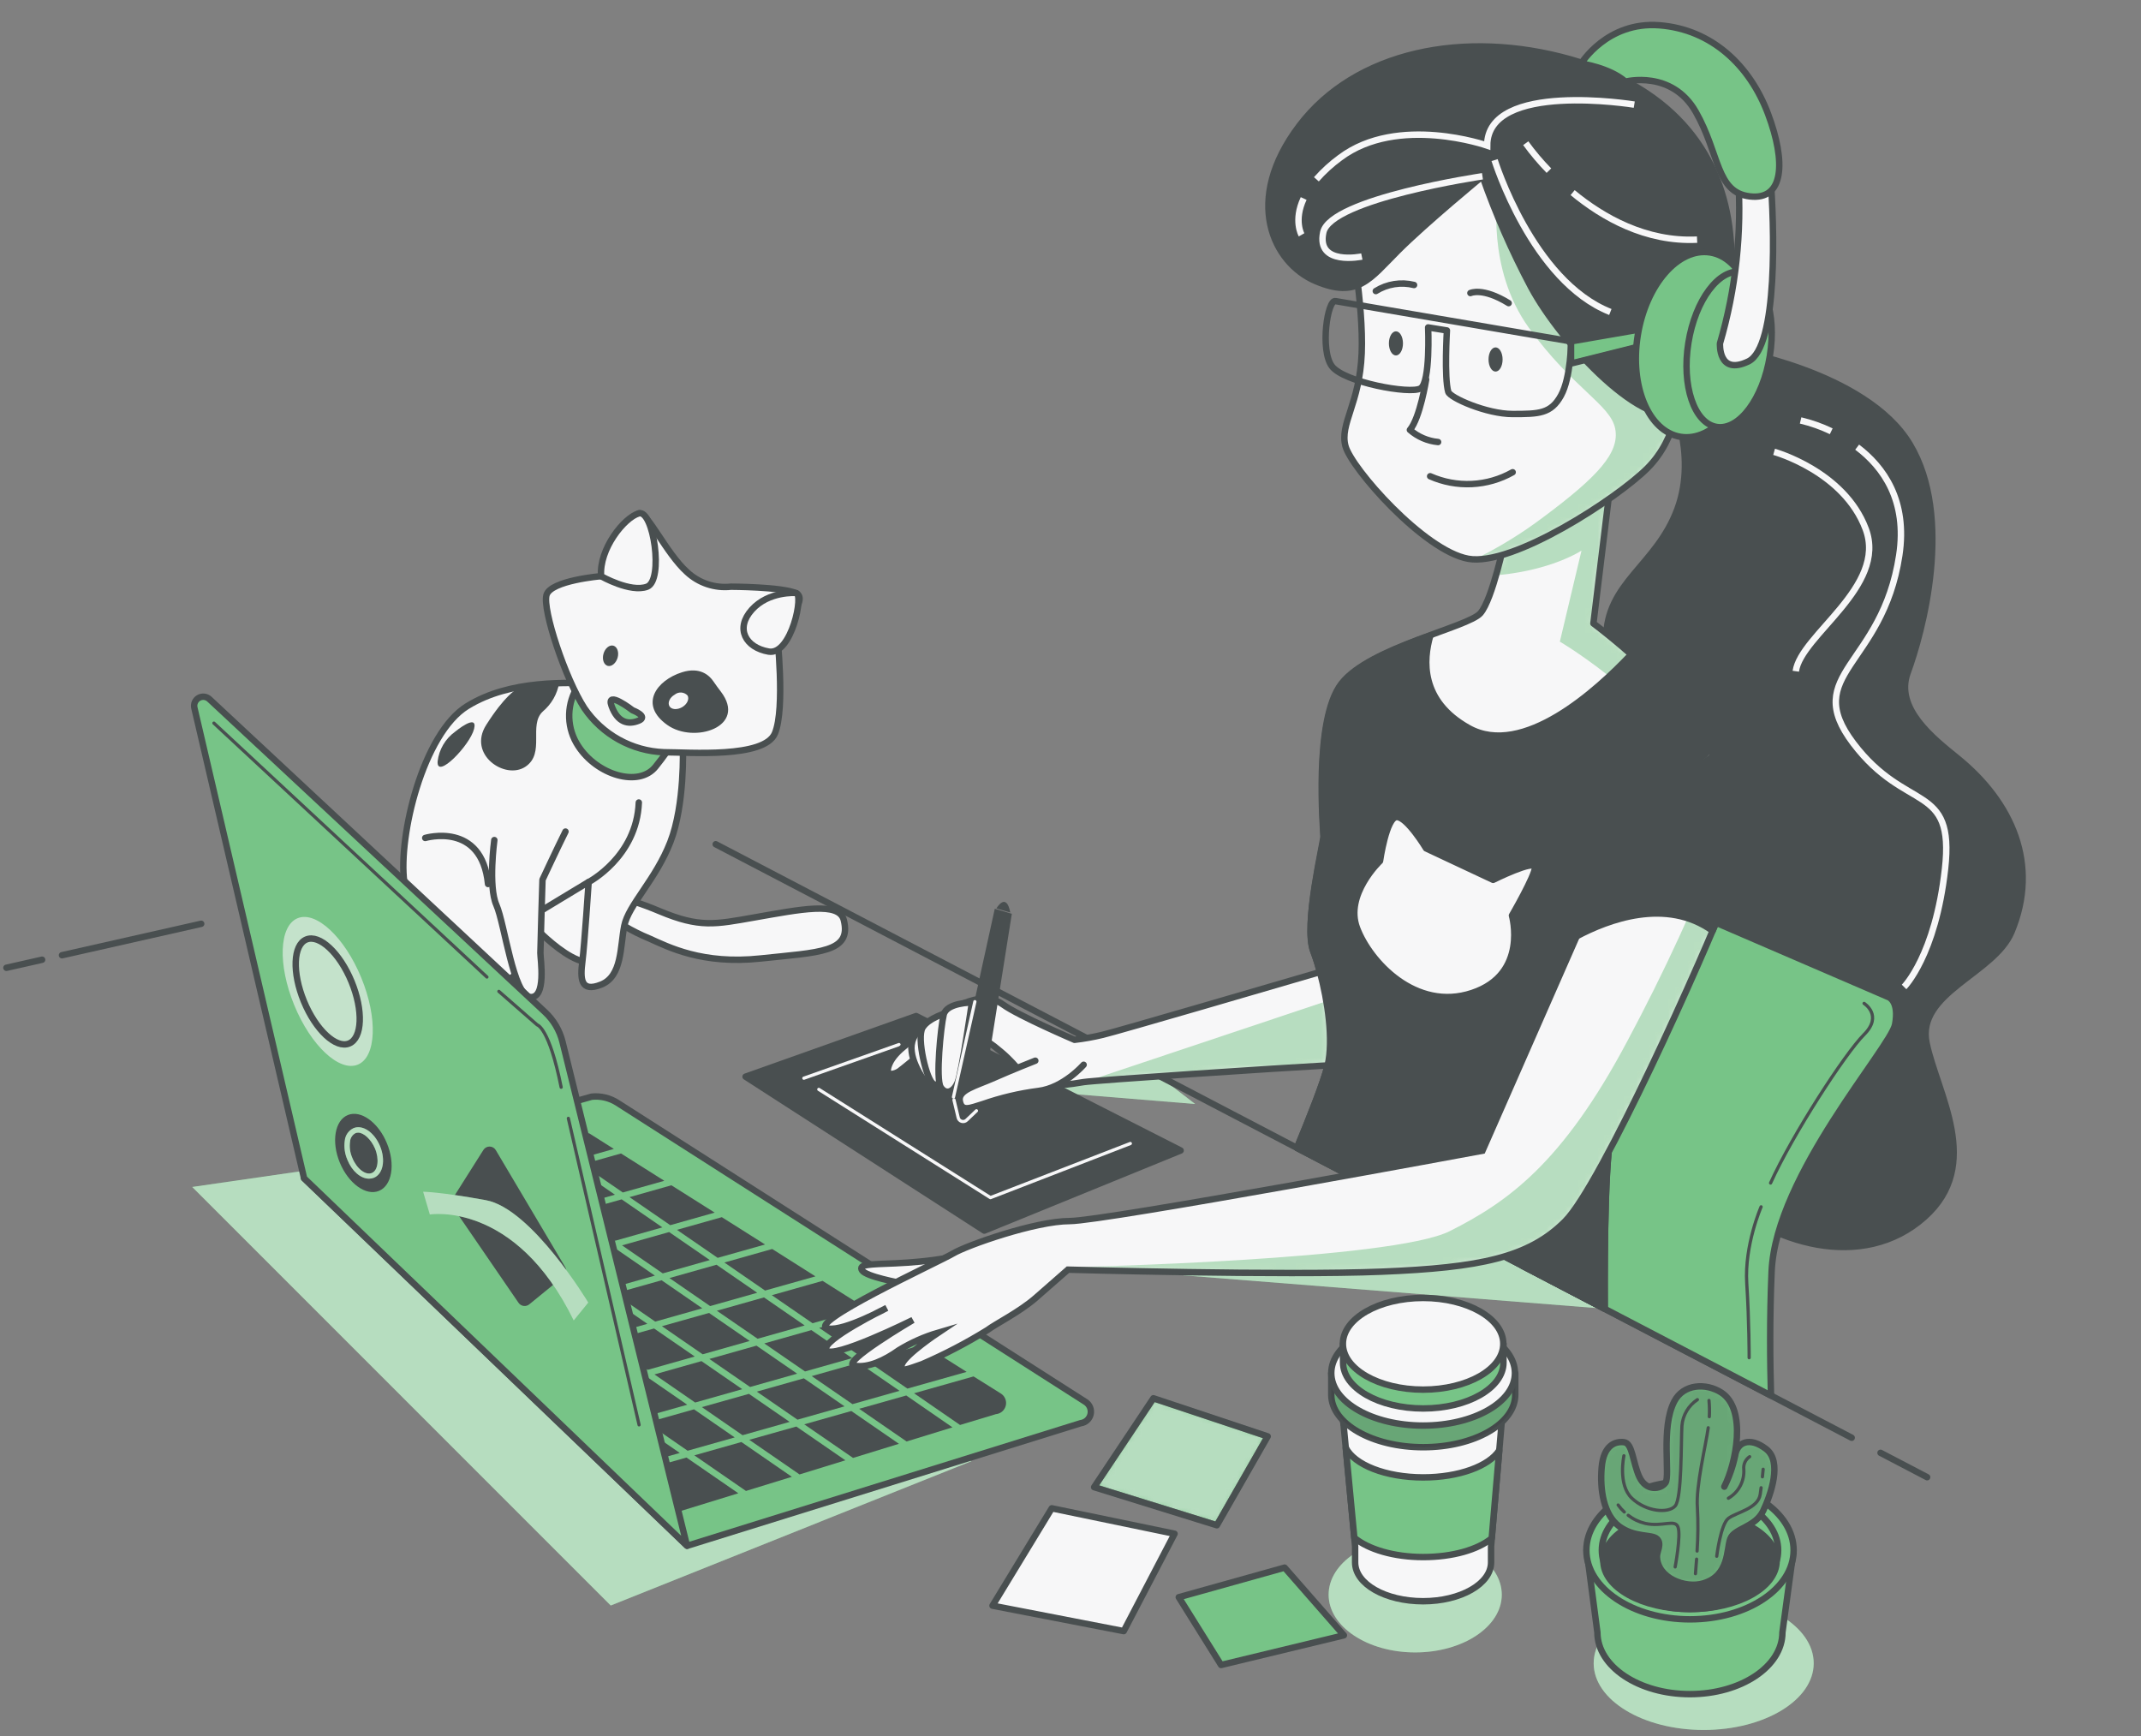 <svg width="333" height="270" viewBox="0 0 333 270" fill="none" xmlns="http://www.w3.org/2000/svg">
<rect x="0" y="0" width="333" height="270" fill="#808080" stroke="none"/>
<path d="M151.096 227.254L94.99 249.701L29.895 184.606L72.542 178.437L151.096 227.254Z" fill="#77C487"/>
<path opacity="0.5" d="M151.096 227.254L94.99 249.701L29.895 184.606L72.542 178.437L151.096 227.254Z" fill="#F7F7F8"/>
<path d="M220.113 256.998C227.55 256.998 233.58 252.978 233.58 248.018C233.58 243.058 227.55 239.037 220.113 239.037C212.675 239.037 206.646 243.058 206.646 248.018C206.646 252.978 212.675 256.998 220.113 256.998Z" fill="#77C487"/>
<path opacity="0.5" d="M220.113 256.998C227.55 256.998 233.58 252.978 233.58 248.018C233.58 243.058 227.55 239.037 220.113 239.037C212.675 239.037 206.646 243.058 206.646 248.018C206.646 252.978 212.675 256.998 220.113 256.998Z" fill="#F7F7F8"/>
<path d="M167.374 197.029L249.588 203.543L231.341 194.15L167.374 197.029Z" fill="#77C487"/>
<path opacity="0.5" d="M167.374 197.029L249.588 203.543L231.341 194.15L167.374 197.029Z" fill="#F7F7F8"/>
<path d="M185.89 171.703L161.499 169.708L164.562 166.089H178.593L185.89 171.703Z" fill="#77C487"/>
<path opacity="0.5" d="M185.89 171.703L161.499 169.708L164.562 166.089H178.593L185.89 171.703Z" fill="#F7F7F8"/>
<path d="M264.982 269.059C274.433 269.059 282.094 264.413 282.094 258.682C282.094 252.95 274.433 248.304 264.982 248.304C255.532 248.304 247.871 252.95 247.871 258.682C247.871 264.413 255.532 269.059 264.982 269.059Z" fill="#77C487"/>
<path opacity="0.5" d="M264.982 269.059C274.433 269.059 282.094 264.413 282.094 258.682C282.094 252.95 274.433 248.304 264.982 248.304C255.532 248.304 247.871 252.95 247.871 258.682C247.871 264.413 255.532 269.059 264.982 269.059Z" fill="#F7F7F8"/>
<path d="M163.586 234.584L154.37 249.726L174.78 253.682L182.684 238.54L163.586 234.584Z" fill="#F7F7F8" stroke="#494F50" stroke-linecap="round" stroke-linejoin="round"/>
<path d="M179.393 217.473L170.176 231.293L189.265 237.218L197.169 223.398L179.393 217.473Z" fill="#77C487"/>
<mask id="mask0_20_907" style="mask-type:luminance" maskUnits="userSpaceOnUse" x="170" y="217" width="28" height="21">
<path d="M179.393 217.473L170.176 231.293L189.265 237.218L197.169 223.398L179.393 217.473Z" fill="white"/>
</mask>
<g mask="url(#mask0_20_907)">
<path opacity="0.5" d="M179.393 217.473L170.176 231.293L189.265 237.218L197.169 223.398L179.393 217.473Z" fill="#F7F7F8" stroke="#494F50" stroke-miterlimit="10"/>
</g>
<path d="M179.393 217.473L170.176 231.293L189.265 237.218L197.169 223.398L179.393 217.473Z" stroke="#494F50" stroke-linecap="round" stroke-linejoin="round"/>
<path d="M199.803 243.809L183.34 248.413L189.922 258.95L209.02 254.338L199.803 243.809Z" fill="#77C487" stroke="#494F50" stroke-linecap="round" stroke-linejoin="round"/>
<path d="M246.769 241.106L248.452 253.891C248.452 259.186 254.891 263.487 262.837 263.487C270.782 263.487 277.229 259.186 277.229 253.891L278.963 241.106H246.769Z" fill="#77C487" stroke="#494F50" stroke-linecap="round" stroke-linejoin="round"/>
<path d="M262.853 251.855C271.755 251.855 278.971 247.043 278.971 241.107C278.971 235.171 271.755 230.358 262.853 230.358C253.952 230.358 246.735 235.171 246.735 241.107C246.735 247.043 253.952 251.855 262.853 251.855Z" fill="#77C487" stroke="#494F50" stroke-linecap="round" stroke-linejoin="round"/>
<path d="M262.853 250.247C270.426 250.247 276.564 246.155 276.564 241.106C276.564 236.058 270.426 231.966 262.853 231.966C255.281 231.966 249.143 236.058 249.143 241.106C249.143 246.155 255.281 250.247 262.853 250.247Z" fill="#77C487" stroke="#494F50" stroke-linecap="round" stroke-linejoin="round"/>
<path d="M262.854 250.256C270.296 250.256 276.329 246.902 276.329 242.765C276.329 238.628 270.296 235.274 262.854 235.274C255.411 235.274 249.378 238.628 249.378 242.765C249.378 246.902 255.411 250.256 262.854 250.256Z" fill="#494F50" stroke="#494F50" stroke-linecap="round" stroke-linejoin="round"/>
<path d="M267.71 216.572C265.37 215.065 261.818 215.2 260.396 217.986C258.292 222.043 259.798 229.559 259.041 230.611C258.283 231.663 256.036 231.966 254.984 229.711C253.932 227.455 253.932 224.45 252.577 224.299C251.222 224.147 249.42 224.753 249.117 228.212C248.814 231.672 249.42 235.577 251.828 237.378C254.235 239.179 256.937 238.582 257.719 239.339C258.502 240.097 257.719 241.275 257.719 242.05C257.719 245.416 262.121 247.1 264.907 246.258C268.964 245.054 268.518 240.989 269.116 239.339C269.713 237.69 273.029 237.53 274.233 234.979C275.437 232.429 277.238 227.303 274.679 225.351C272.12 223.398 270.168 224.299 269.873 226.403C269.523 228.074 268.957 229.692 268.19 231.217C269.991 227.657 271.758 219.181 267.71 216.572Z" fill="#77C487"/>
<mask id="mask1_20_907" style="mask-type:luminance" maskUnits="userSpaceOnUse" x="249" y="215" width="27" height="32">
<path d="M267.71 216.572C265.37 215.065 261.818 215.2 260.396 217.986C258.292 222.043 259.798 229.559 259.041 230.611C258.283 231.663 256.036 231.966 254.984 229.711C253.932 227.455 253.932 224.45 252.577 224.299C251.222 224.147 249.42 224.753 249.117 228.212C248.814 231.672 249.42 235.577 251.828 237.378C254.235 239.179 256.937 238.582 257.719 239.339C258.502 240.097 257.719 241.275 257.719 242.05C257.719 245.416 262.121 247.1 264.907 246.258C268.964 245.054 268.518 240.989 269.116 239.339C269.713 237.69 273.029 237.53 274.233 234.979C275.437 232.429 277.238 227.303 274.679 225.351C272.12 223.398 270.168 224.299 269.873 226.403C269.523 228.074 268.957 229.692 268.19 231.217C269.991 227.657 271.758 219.181 267.71 216.572Z" fill="white"/>
</mask>
<g mask="url(#mask1_20_907)">
<path opacity="0.2" d="M267.71 216.572C265.37 215.065 261.818 215.2 260.396 217.986C258.292 222.043 259.798 229.559 259.041 230.611C258.283 231.663 256.036 231.966 254.984 229.711C253.932 227.455 253.932 224.45 252.577 224.299C251.222 224.147 249.42 224.753 249.117 228.212C248.814 231.672 249.42 235.577 251.828 237.378C254.235 239.179 256.937 238.582 257.719 239.339C258.502 240.097 257.719 241.275 257.719 242.05C257.719 245.416 262.121 247.1 264.907 246.258C268.964 245.054 268.518 240.989 269.116 239.339C269.713 237.69 273.029 237.53 274.233 234.979C275.437 232.429 277.238 227.303 274.679 225.351C272.12 223.398 270.168 224.299 269.873 226.403C269.523 228.074 268.957 229.692 268.19 231.217C269.991 227.657 271.758 219.181 267.71 216.572Z" fill="#2D2D34"/>
</g>
<path d="M267.71 216.572C265.37 215.065 261.818 215.2 260.396 217.986C258.292 222.043 259.798 229.559 259.041 230.611C258.283 231.663 256.036 231.966 254.984 229.711C253.932 227.455 253.932 224.45 252.577 224.299C251.222 224.147 249.42 224.753 249.117 228.212C248.814 231.672 249.42 235.577 251.828 237.378C254.235 239.179 256.937 238.582 257.719 239.339C258.502 240.097 257.719 241.275 257.719 242.05C257.719 245.416 262.121 247.1 264.907 246.258C268.964 245.054 268.518 240.989 269.116 239.339C269.713 237.69 273.029 237.53 274.233 234.979C275.437 232.429 277.238 227.303 274.679 225.351C272.12 223.398 270.168 224.299 269.873 226.403C269.523 228.074 268.957 229.692 268.19 231.217C269.991 227.657 271.758 219.181 267.71 216.572Z" stroke="#494F50" stroke-linecap="round" stroke-linejoin="round"/>
<path d="M264.006 217.683C263.324 218.132 262.752 218.731 262.335 219.434C261.918 220.136 261.666 220.925 261.599 221.739C261.448 224.45 261.599 233.018 260.547 234.222C259.495 235.425 256.036 235.122 253.814 233.018C251.592 230.914 252.576 226.411 252.576 226.411" stroke="#494F50" stroke-width="0.5" stroke-linecap="round" stroke-linejoin="round"/>
<path d="M253.242 235.67C254.021 236.277 254.923 236.707 255.885 236.932C258.595 237.53 260.547 236.183 261.002 237.53C261.456 238.877 260.547 243.699 260.547 243.699" stroke="#494F50" stroke-width="0.5" stroke-linecap="round" stroke-linejoin="round"/>
<path d="M251.676 234.07C251.956 234.465 252.278 234.829 252.635 235.156" stroke="#494F50" stroke-width="0.5" stroke-linecap="round" stroke-linejoin="round"/>
<path d="M263.956 241.233C264.108 238.992 264.125 236.744 264.007 234.5C263.737 231.133 265.303 224.88 265.69 222.052" stroke="#494F50" stroke-width="0.5" stroke-linecap="round" stroke-linejoin="round"/>
<path d="M263.704 244.751C263.704 244.751 263.788 243.834 263.88 242.487" stroke="#494F50" stroke-width="0.5" stroke-linecap="round" stroke-linejoin="round"/>
<path d="M274.115 229.685C274.19 228.953 274.233 228.507 274.233 228.507" stroke="#494F50" stroke-width="0.5" stroke-linecap="round" stroke-linejoin="round"/>
<path d="M267.011 242.041C267.011 242.041 267.617 237.084 268.821 236.15C270.024 235.215 273.475 234.643 273.778 232.387C273.829 232.034 273.871 231.697 273.913 231.386" stroke="#494F50" stroke-width="0.5" stroke-linecap="round" stroke-linejoin="round"/>
<path d="M272.129 226.555C271.813 226.766 271.562 227.06 271.401 227.404C271.241 227.748 271.178 228.13 271.22 228.507C271.281 229.408 271.089 230.309 270.665 231.106C270.241 231.904 269.602 232.566 268.821 233.019" stroke="#494F50" stroke-width="0.5" stroke-linecap="round" stroke-linejoin="round"/>
<path d="M265.858 220.335C265.903 219.493 265.886 218.649 265.808 217.81" stroke="#494F50" stroke-width="0.5" stroke-linecap="round" stroke-linejoin="round"/>
<path d="M208.54 217.035L210.77 240.518V243.001C210.77 246.367 215.501 249.036 221.342 249.036C227.183 249.036 231.913 246.334 231.913 243.001V240.518L233.942 216.791L208.54 217.035Z" fill="#F7F7F8" stroke="#494F50" stroke-linecap="round" stroke-linejoin="round"/>
<path d="M232.014 239.247L233.184 225.57C231.61 228.019 226.914 229.778 221.359 229.778C215.509 229.778 210.619 227.808 209.314 225.157L210.644 239.163C212.799 240.955 216.78 242.167 221.359 242.167C225.938 242.167 229.86 241.014 232.014 239.247Z" fill="#77C487" stroke="#494F50" stroke-linecap="round" stroke-linejoin="round"/>
<path d="M208.961 221.462V221.302L208.852 220.359L208.961 221.462Z" fill="#F7F7F8" stroke="#494F50" stroke-linecap="round" stroke-linejoin="round"/>
<path d="M234.346 213.551C232.107 210.723 227.133 208.745 221.342 208.745C215.551 208.745 210.577 210.723 208.33 213.551H207.059V216.918C207.059 221.429 213.455 225.082 221.367 225.082C229.279 225.082 235.676 221.429 235.676 216.918V213.551H234.346Z" fill="#77C487" stroke="#494F50" stroke-linecap="round" stroke-linejoin="round"/>
<path opacity="0.2" d="M234.346 213.551C232.107 210.723 227.133 208.745 221.342 208.745C215.551 208.745 210.577 210.723 208.33 213.551H207.059V216.918C207.059 221.429 213.455 225.082 221.367 225.082C229.279 225.082 235.676 221.429 235.676 216.918V213.551H234.346Z" fill="#2D2D34"/>
<path d="M221.342 221.715C229.23 221.715 235.625 218.06 235.625 213.551C235.625 209.042 229.23 205.387 221.342 205.387C213.453 205.387 207.059 209.042 207.059 213.551C207.059 218.06 213.453 221.715 221.342 221.715Z" fill="#F7F7F8" stroke="#494F50" stroke-linecap="round" stroke-linejoin="round"/>
<path d="M232.705 208.997C230.743 206.523 226.4 204.789 221.342 204.789C216.283 204.789 211.94 206.514 209.979 208.997H208.894V211.926C208.894 215.865 214.474 219.055 221.367 219.055C228.26 219.055 233.841 215.865 233.841 211.926V208.997H232.705Z" fill="#77C487" stroke="#494F50" stroke-linecap="round" stroke-linejoin="round"/>
<path d="M221.342 216.126C228.231 216.126 233.815 212.934 233.815 208.997C233.815 205.06 228.231 201.868 221.342 201.868C214.453 201.868 208.868 205.06 208.868 208.997C208.868 212.934 214.453 216.126 221.342 216.126Z" fill="#F7F7F8" stroke="#494F50" stroke-linecap="round" stroke-linejoin="round"/>
<path d="M95.444 139.77C95.444 139.77 96.421 139.122 102.615 141.723C108.81 144.323 111.243 143.759 117.269 142.699C124.507 141.436 130.517 140.174 131.241 143.103C132.495 148.153 127.428 148.094 118.313 149.07C109.197 150.047 103.912 147.261 100.983 145.956C99.634 145.403 98.329 144.75 97.077 144.004L95.444 139.77Z" fill="#F7F7F8" stroke="#494F50" stroke-linecap="round" stroke-linejoin="round"/>
<path d="M81.439 142.379C81.439 142.379 89.586 151.823 93.163 149.214C96.74 146.605 96.42 138.146 93.163 135.537C89.906 132.927 80.79 137.818 81.439 142.379Z" fill="#F7F7F8" stroke="#494F50" stroke-linecap="round" stroke-linejoin="round"/>
<path d="M106.209 116.321C106.209 116.321 106.538 125.116 104.257 130.975C101.976 136.833 97.742 140.746 97.094 144.004C96.446 147.261 96.766 151.823 93.508 153.127C90.251 154.432 90.251 152.151 90.579 149.542C90.908 146.933 91.556 137.169 91.556 137.169L80.791 143.675C80.791 143.675 83.72 151.823 77.533 152.799C71.347 153.775 63.856 144.332 62.88 137.194C61.904 130.057 65.809 114.065 72.652 109.832C79.495 105.598 88.282 106.255 92.852 106.255C97.422 106.255 104.24 109.487 106.209 116.321Z" fill="#F7F7F8" stroke="#494F50" stroke-linecap="round" stroke-linejoin="round"/>
<path d="M80.244 107.282C80.244 107.282 78.56 108.123 75.623 112.744C72.685 117.365 78.56 121.346 81.716 119.25C84.873 117.154 82.129 112.744 84.444 110.64C85.775 109.51 86.668 107.95 86.969 106.229L80.244 107.282Z" fill="#494F50"/>
<path d="M70.8 113.788C70.048 114.325 69.416 115.014 68.945 115.81C68.474 116.605 68.174 117.491 68.065 118.409C67.854 121.346 73.115 115.884 73.738 113.359C74.361 110.834 70.8 113.788 70.8 113.788Z" fill="#494F50"/>
<path d="M89.586 107.205C88.839 108.562 88.475 110.097 88.533 111.644C88.591 113.192 89.068 114.695 89.914 115.993C92.843 120.554 99.358 122.507 101.959 119.25C104.559 115.993 105.544 114.368 104.568 112.744C103.591 111.119 94.148 104.596 89.586 107.205Z" fill="#77C487" stroke="#494F50" stroke-linecap="round" stroke-linejoin="round"/>
<path d="M113.684 91.247C112.447 91.381 111.197 91.247 110.017 90.853C108.838 90.46 107.757 89.816 106.849 88.966C103.592 86.037 100.654 79.523 99.358 79.842C98.062 80.162 93.466 89.614 93.466 89.614C93.466 89.614 85.647 90.271 84.999 92.543C84.351 94.816 87.928 105.572 90.891 110.134C92.272 112.166 94.112 113.845 96.261 115.037C98.41 116.228 100.808 116.899 103.264 116.994C107.169 116.994 118.893 117.97 120.526 114.056C122.159 110.143 120.846 98.427 120.846 98.427C120.846 98.427 126.065 93.217 123.784 92.24C121.503 91.264 113.684 91.247 113.684 91.247Z" fill="#F7F7F8" stroke="#494F50" stroke-linecap="round" stroke-linejoin="round"/>
<path d="M112.101 107.542C111.705 107.029 111.327 106.507 110.956 105.968C110.342 105.059 108.886 103.67 106.083 104.554C102.093 105.808 99.35 109.604 103.777 112.744C107.943 115.732 116.309 113.038 112.101 107.542Z" fill="#494F50"/>
<path d="M93.492 89.615C93.492 89.615 98.053 92.224 100.654 91.248C103.255 90.271 101.631 79.195 99.358 79.843C97.085 80.491 93.163 85.381 93.492 89.615Z" fill="#F7F7F8" stroke="#494F50" stroke-linecap="round" stroke-linejoin="round"/>
<path d="M123.783 92.224C123.783 92.224 119.575 91.896 116.94 94.825C114.306 97.754 115.964 100.716 119.55 101.339C123.135 101.962 125.079 92.224 123.783 92.224Z" fill="#F7F7F8" stroke="#494F50" stroke-linecap="round" stroke-linejoin="round"/>
<path d="M98.382 110.463C98.382 110.463 94.173 107.205 95.124 109.806C96.075 112.407 97.725 112.743 99.333 112.087C100.94 111.43 98.382 110.463 98.382 110.463Z" fill="#77C487" stroke="#494F50" stroke-linecap="round" stroke-linejoin="round"/>
<path d="M96.059 102.298C95.815 103.14 95.125 103.729 94.519 103.561C93.913 103.392 93.618 102.551 93.862 101.684C94.106 100.817 94.796 100.253 95.402 100.421C96.008 100.59 96.303 101.44 96.059 102.298Z" fill="#494F50"/>
<path d="M106.1 109.983C105.317 110.438 104.417 110.371 104.114 109.824C103.811 109.276 104.164 108.477 104.955 108.022C105.244 107.792 105.61 107.68 105.978 107.708C106.347 107.736 106.691 107.903 106.942 108.174C107.245 108.721 106.874 109.529 106.1 109.983Z" fill="#F7F7F8"/>
<path d="M76.885 130.654C76.885 130.654 75.909 137.817 77.205 140.755C78.501 143.692 79.814 154.76 82.424 155.063C85.033 155.366 84.048 149.171 84.048 148.22C84.048 147.269 84.376 136.824 84.376 136.824C84.376 136.824 86.657 131.934 87.953 129.333" fill="#F7F7F8"/>
<path d="M76.885 130.654C76.885 130.654 75.909 137.817 77.205 140.755C78.501 143.692 79.814 154.76 82.424 155.063C85.033 155.366 84.048 149.171 84.048 148.22C84.048 147.269 84.376 136.824 84.376 136.824C84.376 136.824 86.657 131.934 87.953 129.333" stroke="#494F50" stroke-linecap="round" stroke-linejoin="round"/>
<path d="M66.137 130.326C66.137 130.326 74.933 127.717 75.909 137.489" stroke="#494F50" stroke-linecap="round" stroke-linejoin="round"/>
<path d="M91.539 137.195C91.539 137.195 99.03 133.281 99.358 124.813" stroke="#494F50" stroke-linecap="round" stroke-linejoin="round"/>
<path d="M1 150.518L6.547 149.264" stroke="#494F50" stroke-linecap="round" stroke-linejoin="round"/>
<path d="M47.292 183.251L92.019 170.567C93.44 170.416 94.87 170.761 96.067 171.543L168.847 218.046C169.157 218.246 169.398 218.537 169.537 218.879C169.676 219.221 169.707 219.597 169.625 219.957C169.544 220.317 169.353 220.643 169.08 220.892C168.807 221.14 168.464 221.298 168.097 221.345L106.891 240.409L47.292 183.251Z" fill="#77C487" stroke="#494F50" stroke-linecap="round" stroke-linejoin="round"/>
<path d="M73.443 185.927L79.781 190.296L87.103 188.225L80.774 183.865L73.443 185.927Z" fill="#494F50"/>
<path d="M77.39 198.14L71.061 193.771L63.73 195.842L70.068 200.21L77.39 198.14Z" fill="#494F50"/>
<path d="M89.367 188.604L95.697 192.964L103.019 190.893L96.69 186.533L89.367 188.604Z" fill="#494F50"/>
<path d="M96.749 193.688L103.078 198.048L110.401 195.977L104.072 191.617L96.749 193.688Z" fill="#494F50"/>
<path d="M80.824 191.011L87.154 195.38L94.476 193.309L88.147 188.949L80.824 191.011Z" fill="#494F50"/>
<path d="M64.9 188.343L71.229 192.711L78.56 190.641L72.222 186.272L64.9 188.343Z" fill="#494F50"/>
<path d="M115.442 216.06L109.105 211.691L101.791 213.762L108.12 218.13L115.442 216.06Z" fill="#494F50"/>
<path d="M106.891 218.475L100.562 214.106L93.239 216.177L99.577 220.537L106.891 218.475Z" fill="#494F50"/>
<path d="M84.763 203.224L78.434 198.855L71.111 200.926L77.441 205.286L84.763 203.224Z" fill="#494F50"/>
<path d="M122.816 221.143L116.486 216.783L109.164 218.845L115.493 223.214L122.816 221.143Z" fill="#494F50"/>
<path d="M92.145 208.308L85.807 203.939L78.484 206.01L84.822 210.37L92.145 208.308Z" fill="#494F50"/>
<path d="M99.518 213.392L93.189 209.023L85.866 211.094L92.196 215.462L99.518 213.392Z" fill="#494F50"/>
<path d="M104.122 198.772L110.451 203.132L117.774 201.061L111.445 196.701L104.122 198.772Z" fill="#494F50"/>
<path d="M72.281 193.426L78.611 197.795L85.933 195.724L79.604 191.364L72.281 193.426Z" fill="#494F50"/>
<path d="M131.358 218.727L125.029 214.367L117.707 216.438L124.036 220.798L131.358 218.727Z" fill="#494F50"/>
<path d="M109.231 203.476L102.902 199.116L95.579 201.178L101.908 205.547L109.231 203.476Z" fill="#494F50"/>
<path d="M93.306 200.808L86.977 196.439L79.654 198.51L85.984 202.878L93.306 200.808Z" fill="#494F50"/>
<path d="M62.636 187.973L58.932 185.414L53.924 186.82L56.853 189.606L62.636 187.973Z" fill="#494F50"/>
<path d="M70.009 193.057L63.679 188.688L57.678 190.389L62.636 195.085L62.686 195.119L70.009 193.057Z" fill="#494F50"/>
<path d="M88.197 196.104L94.535 200.464L101.858 198.393L95.52 194.033L88.197 196.104Z" fill="#494F50"/>
<path d="M100.688 205.892L94.359 201.532L87.036 203.594L93.365 207.963L100.688 205.892Z" fill="#494F50"/>
<path d="M132.528 211.228L126.199 206.868L118.876 208.939L125.206 213.299L132.528 211.228Z" fill="#494F50"/>
<path d="M111.495 203.855L117.833 208.215L125.155 206.144L118.826 201.784L111.495 203.855Z" fill="#494F50"/>
<path d="M123.985 213.644L117.656 209.284L110.333 211.355L116.663 215.715L123.985 213.644Z" fill="#494F50"/>
<path d="M116.604 208.56L110.275 204.2L102.952 206.262L109.29 210.631L116.604 208.56Z" fill="#494F50"/>
<path d="M108.061 210.976L101.732 206.616L94.409 208.678L100.739 213.047L108.061 210.976Z" fill="#494F50"/>
<path d="M76.221 205.631L69.891 201.271L69.327 201.431L74.318 206.17L76.221 205.631Z" fill="#494F50"/>
<path d="M132.41 219.451L125.088 221.522L132.68 226.748L139.817 224.552L132.41 219.451Z" fill="#494F50"/>
<path d="M123.859 221.867L116.537 223.929L124.356 229.316L131.485 227.119L123.859 221.867Z" fill="#494F50"/>
<path d="M90.975 215.798L84.645 211.438L80.967 212.474L85.967 217.221L90.975 215.798Z" fill="#494F50"/>
<path d="M139.91 216.312L133.572 211.952L126.25 214.023L132.587 218.383L139.91 216.312Z" fill="#494F50"/>
<path d="M98.348 220.891L92.019 216.522L86.792 218.004L91.783 222.742L98.348 220.891Z" fill="#494F50"/>
<path d="M105.73 225.975L99.4 221.606L92.608 223.525L97.608 228.264L105.73 225.975Z" fill="#494F50"/>
<path d="M114.273 223.559L107.943 219.19L100.621 221.261L106.95 225.629L114.273 223.559Z" fill="#494F50"/>
<path d="M155.632 216.708L151.424 214.073L142.166 216.691L149.32 221.623L154.892 219.94C155.259 219.908 155.606 219.76 155.884 219.518C156.162 219.276 156.356 218.952 156.438 218.593C156.52 218.234 156.487 217.858 156.342 217.519C156.197 217.181 155.949 216.896 155.632 216.708Z" fill="#494F50"/>
<path d="M106.773 226.689L98.432 229.046L104.997 235.275L114.836 232.245L106.773 226.689Z" fill="#494F50"/>
<path d="M143.613 209.115L134.801 211.607L141.13 215.966L150.347 213.366L143.613 209.115Z" fill="#494F50"/>
<path d="M140.953 217.036L133.631 219.107L141.004 224.19L148.141 221.994L140.953 217.036Z" fill="#494F50"/>
<path d="M89.494 180.381L95.478 178.689L91.615 176.248L85.841 177.864L89.494 180.381Z" fill="#494F50"/>
<path d="M123.161 229.686L115.316 224.274L107.994 226.345L116.023 231.883L123.161 229.686Z" fill="#494F50"/>
<path d="M90.537 181.105L96.867 185.465L103.322 183.647L96.589 179.396L90.537 181.105Z" fill="#494F50"/>
<path d="M105.292 191.272L111.621 195.632L118.994 193.553L112.269 189.303L105.292 191.272Z" fill="#494F50"/>
<path d="M97.91 186.188L104.248 190.548L111.158 188.595L104.425 184.345L97.91 186.188Z" fill="#494F50"/>
<path d="M112.665 196.356L118.994 200.716L126.83 198.511L120.105 194.252L112.665 196.356Z" fill="#494F50"/>
<path d="M120.046 201.439L126.376 205.799L134.666 203.459L127.941 199.209L120.046 201.439Z" fill="#494F50"/>
<path d="M135.777 204.158L127.419 206.523L133.749 210.883L142.502 208.417L135.777 204.158Z" fill="#494F50"/>
<path d="M81.994 183.52L88.323 187.88L95.646 185.809L89.317 181.449L81.994 183.52Z" fill="#494F50"/>
<path d="M67.206 199.428L68.502 200.648L68.839 200.547L67.206 199.428Z" fill="#494F50"/>
<path d="M63.856 187.628L71.179 185.557L67.492 183.016L60.153 185.069L63.856 187.628Z" fill="#494F50"/>
<path d="M72.399 185.212L79.722 183.142L76.052 180.608L68.712 182.671L72.399 185.212Z" fill="#494F50"/>
<path d="M77.281 180.271L80.951 182.796L88.273 180.726L84.612 178.209L77.281 180.271Z" fill="#494F50"/>
<path d="M83.594 210.723L77.264 206.354L75.143 206.952L80.143 211.691L83.594 210.723Z" fill="#494F50"/>
<path d="M106.849 240.409L87.49 162.041C87.049 160.259 86.099 158.644 84.755 157.395L32.571 108.737C32.349 108.531 32.067 108.402 31.767 108.368C31.466 108.334 31.162 108.398 30.9 108.55C30.638 108.701 30.432 108.933 30.311 109.211C30.191 109.489 30.163 109.798 30.231 110.092L47.292 183.251L106.849 240.409Z" fill="#77C487" stroke="#494F50" stroke-linecap="round" stroke-linejoin="round"/>
<path d="M77.592 154.188L83.56 159.406C83.56 159.406 85.42 159.776 87.28 169.094" stroke="#494F50" stroke-width="0.5" stroke-linecap="round" stroke-linejoin="round"/>
<path d="M88.399 173.934L99.4 221.606" stroke="#494F50" stroke-width="0.5" stroke-linecap="round" stroke-linejoin="round"/>
<path d="M56.188 152.058C58.772 158.337 58.537 164.389 55.658 165.576C52.78 166.762 48.344 162.63 45.76 156.317C43.176 150.005 43.412 143.987 46.29 142.808C49.169 141.63 53.605 145.78 56.188 152.058Z" fill="#77C487"/>
<path opacity="0.6" d="M56.188 152.058C58.772 158.337 58.537 164.389 55.658 165.576C52.78 166.762 48.344 162.63 45.76 156.317C43.176 150.005 43.412 143.987 46.29 142.808C49.169 141.63 53.605 145.78 56.188 152.058Z" fill="#F7F7F8"/>
<path d="M54.303 162.291C56.349 161.448 56.517 157.145 54.678 152.679C52.839 148.213 49.69 145.276 47.644 146.118C45.598 146.961 45.43 151.264 47.269 155.73C49.108 160.196 52.257 163.133 54.303 162.291Z" stroke="#494F50" stroke-miterlimit="10"/>
<path d="M60.178 177.806C61.525 181.063 60.969 184.379 58.949 185.212C56.929 186.046 54.202 184.076 52.856 180.827C51.509 177.578 52.073 174.254 54.093 173.421C56.113 172.587 58.84 174.557 60.178 177.806Z" fill="#494F50"/>
<path d="M57.392 183.318C56.121 183.318 54.741 182.165 54.025 180.364C53.623 179.438 53.483 178.419 53.621 177.418C53.658 177.001 53.803 176.601 54.043 176.257C54.282 175.913 54.607 175.637 54.985 175.457C56.407 174.868 58.225 176.105 59.117 178.268C60.001 180.431 59.58 182.586 58.158 183.175C57.914 183.272 57.654 183.32 57.392 183.318ZM55.709 176.156C55.564 176.154 55.421 176.183 55.288 176.24C55.046 176.369 54.842 176.559 54.694 176.79C54.547 177.022 54.461 177.287 54.446 177.561C54.326 178.419 54.448 179.294 54.8 180.086C55.481 181.77 56.87 182.83 57.83 182.435C58.789 182.039 59.016 180.297 58.326 178.63C57.695 177.157 56.55 176.156 55.709 176.156Z" fill="#77C487"/>
<g opacity="0.5">
<path d="M57.392 183.318C56.121 183.318 54.741 182.165 54.025 180.364C53.623 179.438 53.483 178.419 53.621 177.418C53.658 177.001 53.803 176.601 54.043 176.257C54.282 175.913 54.607 175.637 54.985 175.457C56.407 174.868 58.225 176.105 59.117 178.268C60.001 180.431 59.58 182.586 58.158 183.175C57.914 183.272 57.654 183.32 57.392 183.318ZM55.709 176.156C55.564 176.154 55.421 176.183 55.288 176.24C55.046 176.369 54.842 176.559 54.694 176.79C54.547 177.022 54.461 177.287 54.446 177.561C54.326 178.419 54.448 179.294 54.8 180.086C55.481 181.77 56.87 182.83 57.83 182.435C58.789 182.039 59.016 180.297 58.326 178.63C57.695 177.157 56.55 176.156 55.709 176.156Z" fill="#F7F7F8"/>
</g>
<path d="M75.185 178.849L70.396 186.424C70.272 186.608 70.207 186.825 70.207 187.047C70.207 187.268 70.272 187.485 70.396 187.669L80.647 202.618C80.737 202.75 80.854 202.863 80.99 202.947C81.126 203.032 81.278 203.087 81.437 203.11C81.595 203.132 81.757 203.121 81.911 203.076C82.065 203.032 82.208 202.956 82.331 202.853L87.642 198.519C87.853 198.348 87.996 198.107 88.044 197.839C88.092 197.572 88.042 197.296 87.903 197.063L77.121 178.891C77.024 178.721 76.886 178.579 76.718 178.48C76.55 178.38 76.36 178.325 76.165 178.321C75.97 178.316 75.777 178.363 75.605 178.455C75.433 178.548 75.289 178.683 75.185 178.849Z" fill="#494F50"/>
<path d="M66.853 188.89C66.853 188.89 80.118 186.685 89.233 205.37L91.497 202.584C91.497 202.584 82.718 187.964 75.564 186.66C68.41 185.355 65.809 185.347 65.809 185.347L66.853 188.89Z" fill="#77C487"/>
<path opacity="0.5" d="M66.853 188.89C66.853 188.89 80.118 186.685 89.233 205.37L91.497 202.584C91.497 202.584 82.718 187.964 75.564 186.66C68.41 185.355 65.809 185.347 65.809 185.347L66.853 188.89Z" fill="#F7F7F8"/>
<path d="M9.644 148.566L31.292 143.676" stroke="#494F50" stroke-linecap="round" stroke-linejoin="round"/>
<path d="M147.089 195.699C144.494 196.109 141.878 196.37 139.253 196.482C135.188 196.642 133.463 196.642 134.085 197.585C134.708 198.527 139.573 199.461 141.29 199.773C143.007 200.084 147.089 195.699 147.089 195.699Z" fill="#F7F7F8" stroke="#494F50" stroke-miterlimit="10"/>
<path d="M299.735 229.745L292.488 225.957" stroke="#494F50" stroke-linecap="round" stroke-linejoin="round"/>
<path d="M154.976 141.285C154.976 141.285 156.499 138.617 157.139 141.925L154.976 141.285Z" fill="#494F50"/>
<path d="M288.003 223.609L111.318 131.303" stroke="#494F50" stroke-linecap="round" stroke-linejoin="round"/>
<path d="M115.964 167.453L153.091 191.39L183.627 178.934L142.494 158.026L115.964 167.453Z" fill="#494F50" stroke="#494F50" stroke-linecap="round" stroke-linejoin="round"/>
<path d="M139.826 162.462L125.029 167.689" stroke="#F7F7F8" stroke-width="0.5" stroke-linecap="round" stroke-linejoin="round"/>
<path d="M127.352 169.431L154.05 186.264L175.807 177.847" stroke="#F7F7F8" stroke-width="0.5" stroke-linecap="round" stroke-linejoin="round"/>
<path d="M268.938 54.34C268.938 54.34 290.199 57.706 297.042 69.103C303.885 80.499 298.994 98.41 296.713 104.596C294.651 110.21 300.745 114.898 304.491 117.945C312.907 124.78 317.242 134.425 312.865 144.921C310.138 151.452 298.01 154.381 299.651 162.242C301.292 170.104 308.438 181.13 299.323 189.277C289.702 197.862 275.268 193.435 266.834 185.414C257.348 176.391 254.083 160.694 258.939 148.565C264.831 133.912 268.054 124.468 262.516 118.265C256.978 112.062 249.815 108.165 249.815 99.378C249.815 90.591 257.635 87.982 260.892 79.178C264.149 70.374 259.587 61.267 259.587 61.267L268.938 54.34Z" fill="#494F50" stroke="#494F50" stroke-linecap="round" stroke-linejoin="round"/>
<path d="M288.852 69.541C292.96 72.647 296.697 77.874 295.401 86.374C292.775 103.629 280.023 104.757 288.272 115.631C296.52 126.506 304.028 121.624 302.521 135.124C301.015 148.625 296.15 153.498 296.15 153.498" stroke="#F7F7F8" stroke-miterlimit="10"/>
<path d="M280.057 65.392C281.701 65.778 283.299 66.343 284.821 67.075" stroke="#F7F7F8" stroke-miterlimit="10"/>
<path d="M275.933 70.273C275.933 70.273 286.807 73.27 290.182 82.267C293.557 91.265 280.082 98.772 279.308 104.395" stroke="#F7F7F8" stroke-miterlimit="10"/>
<path d="M275.453 217.052C275.302 211.893 275.234 205.008 275.546 197.744C276.202 182.762 294.113 162.89 294.761 159.313C295.409 155.736 293.785 155.105 293.785 155.105L258.283 139.795C241.778 150.636 237.763 182.165 236.778 196.877L275.453 217.052Z" fill="#77C487" stroke="#494F50" stroke-linecap="round" stroke-linejoin="round"/>
<path d="M289.93 156.057C289.93 156.057 292.909 157.917 289.93 160.896C286.95 163.876 278.752 176.543 275.386 183.992" stroke="#494F50" stroke-width="0.5" stroke-linecap="round" stroke-linejoin="round"/>
<path d="M273.913 187.695C273.913 187.695 271.304 193.654 271.683 199.613C272.061 205.572 272.053 211.161 272.053 211.161" stroke="#494F50" stroke-width="0.5" stroke-linecap="round" stroke-linejoin="round"/>
<path d="M204.272 147.968C205.838 152.042 207.723 160.804 206.469 165.812C205.821 168.413 203.65 173.875 201.722 178.529L249.588 203.544C249.538 193.579 249.664 177.848 250.935 174.927C252.812 170.542 267.844 129.216 266.927 119.823C266.009 110.43 247.829 96.963 247.829 96.963L250.615 74.069L234.026 84.094C234.026 84.094 232.14 93.167 230.263 95.364C228.386 97.561 213.043 100.683 208.658 106.305C204.272 111.928 205.838 129.165 205.838 130.1C205.838 131.034 202.707 143.928 204.272 147.968Z" fill="#F7F7F8"/>
<mask id="mask2_20_907" style="mask-type:luminance" maskUnits="userSpaceOnUse" x="201" y="74" width="66" height="130">
<path d="M204.272 147.968C205.838 152.042 207.723 160.804 206.469 165.812C205.821 168.413 203.65 173.875 201.722 178.529L249.588 203.544C249.538 193.579 249.664 177.848 250.935 174.927C252.812 170.542 267.844 129.216 266.927 119.823C266.009 110.43 247.829 96.963 247.829 96.963L250.615 74.069L234.026 84.094C234.026 84.094 232.14 93.167 230.263 95.364C228.386 97.561 213.043 100.683 208.658 106.305C204.272 111.928 205.838 129.165 205.838 130.1C205.838 131.034 202.707 143.928 204.272 147.968Z" fill="white"/>
</mask>
<g mask="url(#mask2_20_907)">
<g style="mix-blend-mode:multiply" opacity="0.5">
<path d="M266.902 119.789C265.959 110.396 247.804 96.929 247.804 96.929L250.615 74.069L234.026 84.094C234.026 84.094 233.479 86.711 232.688 89.48C233.756 89.388 234.952 89.236 236.29 89.001C242.619 87.881 245.978 85.634 245.978 85.634L242.611 99.791C242.611 99.791 259.747 109.891 264.217 122.146C264.823 123.829 265.471 125.403 266.136 126.969C266.702 124.619 266.96 122.205 266.902 119.789Z" fill="#77C487"/>
</g>
</g>
<path d="M204.272 147.968C205.838 152.042 207.723 160.804 206.469 165.812C205.821 168.413 203.65 173.875 201.722 178.529L249.588 203.544C249.538 193.579 249.664 177.848 250.935 174.927C252.812 170.542 267.844 129.216 266.927 119.823C266.009 110.43 247.829 96.963 247.829 96.963L250.615 74.069L234.026 84.094C234.026 84.094 232.14 93.167 230.263 95.364C228.386 97.561 213.043 100.683 208.658 106.305C204.272 111.928 205.838 129.165 205.838 130.1C205.838 131.034 202.707 143.928 204.272 147.968Z" stroke="#494F50" stroke-linecap="round" stroke-linejoin="round"/>
<path d="M204.272 147.968C205.838 152.042 207.723 160.804 206.469 165.811C205.821 168.412 203.65 173.875 201.722 178.529L249.588 203.544C249.538 193.578 249.664 177.847 250.935 174.927C252.812 170.542 267.844 129.215 266.927 119.822C266.346 113.973 259.091 106.558 253.696 101.785C248.385 107.416 236.862 117.92 228.445 113.241C220.87 109.032 221.35 102.635 222.469 98.831C217.352 100.716 211.233 103.124 208.716 106.356C204.331 111.995 205.897 129.215 205.897 130.15C205.897 131.084 202.707 143.928 204.272 147.968Z" fill="#494F50" stroke="#494F50" stroke-linecap="round" stroke-linejoin="round"/>
<path d="M232.233 136.841L221.813 131.951C221.813 131.951 218.876 127.069 217.251 127.069C215.627 127.069 214.642 133.912 214.642 133.912C214.642 133.912 209.112 139.122 211.065 144.332C213.018 149.542 220.18 157.361 228.976 154.432C237.771 151.503 235.162 142.388 235.162 142.388C235.162 142.388 238.748 136.201 238.748 134.897C238.748 133.592 232.233 136.841 232.233 136.841Z" fill="#F7F7F8" stroke="#494F50" stroke-linecap="round" stroke-linejoin="round"/>
<path d="M209.912 35.865C209.912 35.865 212.109 47.144 211.789 54.971C211.469 62.799 208.346 65.913 209.264 69.372C210.181 72.832 221.476 85.659 228.361 86.904C235.246 88.15 251.533 77.511 256.229 72.815C260.926 68.118 261.549 61.233 260.926 58.414C260.303 55.594 257.795 33.054 248.402 23.973C239.009 14.891 214.297 15.834 209.912 35.865Z" fill="#F7F7F8"/>
<mask id="mask3_20_907" style="mask-type:luminance" maskUnits="userSpaceOnUse" x="209" y="18" width="53" height="70">
<path d="M209.912 35.865C209.912 35.865 212.109 47.144 211.789 54.971C211.469 62.799 208.346 65.913 209.264 69.372C210.181 72.832 221.476 85.659 228.361 86.904C235.246 88.15 251.533 77.511 256.229 72.815C260.926 68.118 261.549 61.233 260.926 58.414C260.303 55.594 257.795 33.054 248.402 23.973C239.009 14.891 214.297 15.834 209.912 35.865Z" fill="white"/>
</mask>
<g mask="url(#mask3_20_907)">
<g style="mix-blend-mode:multiply" opacity="0.5">
<path d="M248.452 23.973C244.943 20.606 239.286 18.586 233.353 18.46L232.966 30.142C232.966 30.142 231.097 41.69 237.805 50.999C244.513 60.308 250.472 62.926 251.213 66.646C251.954 70.366 248.587 74.069 240.036 80.432C236.692 82.963 233.109 85.162 229.338 86.998C236.669 87.258 251.777 77.318 256.271 72.815C260.968 68.119 261.591 61.234 260.968 58.414C260.345 55.595 257.82 33.055 248.452 23.973Z" fill="#77C487"/>
</g>
</g>
<path d="M209.912 35.865C209.912 35.865 212.109 47.144 211.789 54.971C211.469 62.799 208.346 65.913 209.264 69.372C210.181 72.832 221.476 85.659 228.361 86.904C235.246 88.15 251.533 77.511 256.229 72.815C260.926 68.118 261.549 61.233 260.926 58.414C260.303 55.594 257.795 33.054 248.402 23.973C239.009 14.891 214.297 15.834 209.912 35.865Z" stroke="#494F50" stroke-linecap="round" stroke-linejoin="round"/>
<path d="M221.813 59.036C221.813 59.036 220.87 64.987 219.288 66.864C220.517 67.935 222.05 68.595 223.673 68.749" stroke="#494F50" stroke-linecap="round" stroke-linejoin="round"/>
<path d="M222.436 74.069C224.476 74.973 226.699 75.388 228.928 75.28C231.156 75.172 233.329 74.544 235.272 73.446" stroke="#494F50" stroke-linecap="round" stroke-linejoin="round"/>
<path d="M233.706 55.905C233.706 56.949 233.218 57.791 232.612 57.791C232.006 57.791 231.518 56.949 231.518 55.905C231.518 54.862 232.006 54.028 232.612 54.028C233.218 54.028 233.706 54.87 233.706 55.905Z" fill="#494F50"/>
<path d="M218.211 53.406C218.211 54.441 217.723 55.283 217.117 55.283C216.511 55.283 216.022 54.441 216.022 53.406C216.022 52.371 216.511 51.529 217.117 51.529C217.723 51.529 218.211 52.371 218.211 53.406Z" fill="#494F50"/>
<path d="M213.985 45.267C214.863 44.719 215.843 44.353 216.865 44.191C217.887 44.029 218.932 44.074 219.936 44.324" stroke="#494F50" stroke-linecap="round" stroke-linejoin="round"/>
<path d="M228.698 45.578C228.698 45.578 230.575 44.635 234.649 47.143" stroke="#494F50" stroke-linecap="round" stroke-linejoin="round"/>
<path d="M230.575 27.415C230.575 27.415 221.813 34.62 217.428 38.996C213.043 43.373 211.166 46.513 204.592 43.701C198.019 40.89 193.314 31.169 202.067 19.587C210.821 8.006 227.747 4.555 244.336 9.252C260.925 13.948 267.827 24.595 269.073 36.185C270.319 47.775 267.81 60.602 261.919 64.053C256.027 67.504 242.813 53.406 238.116 44.636C235.173 39.093 232.652 33.337 230.575 27.415Z" fill="#494F50" stroke="#494F50" stroke-linecap="round" stroke-linejoin="round"/>
<path d="M230.575 27.415C230.575 27.415 206.932 30.9 205.813 36.143C204.693 41.387 211.814 39.897 211.814 39.897" stroke="#F7F7F8" stroke-miterlimit="10"/>
<path d="M202.766 30.874C201.167 34.291 202.438 36.522 202.438 36.522" stroke="#F7F7F8" stroke-miterlimit="10"/>
<path d="M254.184 16.272C254.184 16.272 231.307 12.526 231.307 22.643C231.307 22.643 217.437 17.77 208.439 24.52C207.089 25.505 205.85 26.633 204.744 27.887" stroke="#F7F7F8" stroke-miterlimit="10"/>
<path d="M232.46 24.898C232.46 24.898 238.293 43.718 250.464 48.524" stroke="#F7F7F8" stroke-miterlimit="10"/>
<path d="M244.597 29.957C249.285 33.829 255.993 37.65 263.956 37.271" stroke="#F7F7F8" stroke-miterlimit="10"/>
<path d="M237.309 22.273C238.405 23.78 239.609 25.206 240.911 26.54" stroke="#F7F7F8" stroke-miterlimit="10"/>
<path d="M207.724 46.833L244.353 53.095C244.353 53.095 244.353 58.667 242.788 61.511C241.222 64.356 239.345 64.39 235.272 64.39C231.198 64.39 225.533 61.865 225.256 60.947C224.608 58.725 225.045 51.395 225.045 51.395L222.125 50.923C222.125 50.923 222.503 59.466 220.938 60.409C219.372 61.352 209.037 59.466 207.16 56.966C205.283 54.467 206.469 46.513 207.724 46.833Z" stroke="#494F50" stroke-linecap="round" stroke-linejoin="round"/>
<path d="M244.353 53.094L260.639 50.274V52.463L244.353 56.536V53.094Z" fill="#77C487" stroke="#494F50" stroke-linecap="round" stroke-linejoin="round"/>
<path d="M272.659 55.043C273.932 47.126 270.949 40.063 265.997 39.267C261.044 38.471 255.998 44.244 254.726 52.161C253.454 60.078 256.437 67.141 261.389 67.937C266.341 68.733 271.387 62.96 272.659 55.043Z" fill="#77C487" stroke="#494F50" stroke-linecap="round" stroke-linejoin="round"/>
<path d="M275.276 55.358C274.207 62.024 270.496 66.965 267.003 66.401C263.51 65.837 261.532 59.987 262.601 53.321C263.67 46.655 267.373 41.723 270.874 42.287C274.376 42.851 276.345 48.701 275.276 55.358Z" fill="#77C487" stroke="#494F50" stroke-linecap="round" stroke-linejoin="round"/>
<path d="M270.336 27.415C270.941 36.178 269.986 44.977 267.516 53.406C267.516 53.406 267.205 58.456 271.901 56.226C276.598 53.995 275.975 34.931 275.344 27.104C274.712 19.276 268.779 21.465 270.336 27.415Z" fill="#F7F7F8" stroke="#494F50" stroke-linecap="round" stroke-linejoin="round"/>
<path d="M252.812 12.694C252.812 12.694 260.008 10.817 263.754 17.399C267.499 23.981 266.885 29.923 272.171 30.546C277.456 31.169 277.81 25.227 274.99 17.71C272.171 10.194 266.228 4.555 258.081 3.932C249.934 3.309 245.927 9.883 245.927 9.883C245.927 9.883 250.304 10.506 252.812 12.694Z" fill="#77C487" stroke="#494F50" stroke-linecap="round" stroke-linejoin="round"/>
<path d="M252.181 129.805L230.575 178.967C230.575 178.967 171.708 189.909 166.389 189.909C161.069 189.909 150.397 193.663 148.225 194.959C146.054 196.255 124.768 206.027 128.867 206.633C131.392 207.012 137.923 203.418 137.923 203.418C137.923 203.418 127.588 208.468 128.522 209.991C129.456 211.515 141.989 205.295 141.989 205.295C141.989 205.295 130.533 212.028 132.882 212.407C135.02 212.786 137.604 211.565 139.8 209.991C141.716 208.815 143.779 207.898 145.936 207.264C145.936 207.264 140.886 210.631 140.288 212.163C139.691 213.695 141.543 212.786 143.42 212.163C146.932 210.648 150.327 208.876 153.579 206.86C154.824 205.918 158.586 204.041 161.095 201.852L166.103 197.467C166.103 197.467 199.601 198.401 214.92 197.779C230.238 197.156 237.78 195.59 243.419 189.951C249.058 184.312 265.025 148.616 268.778 138.912C272.532 129.207 270.033 123.568 266.253 117.028" fill="#F7F7F8"/>
<mask id="mask4_20_907" style="mask-type:luminance" maskUnits="userSpaceOnUse" x="128" y="117" width="143" height="97">
<path d="M252.181 129.805L230.575 178.967C230.575 178.967 171.708 189.909 166.389 189.909C161.069 189.909 150.397 193.663 148.225 194.959C146.054 196.255 124.768 206.027 128.867 206.633C131.392 207.012 137.923 203.418 137.923 203.418C137.923 203.418 127.588 208.468 128.522 209.991C129.456 211.515 141.989 205.295 141.989 205.295C141.989 205.295 130.533 212.028 132.882 212.407C135.02 212.786 137.604 211.565 139.8 209.991C141.716 208.815 143.779 207.898 145.936 207.264C145.936 207.264 140.886 210.631 140.288 212.163C139.691 213.695 141.543 212.786 143.42 212.163C146.932 210.648 150.327 208.876 153.579 206.86C154.824 205.918 158.586 204.041 161.095 201.852L166.103 197.467C166.103 197.467 199.601 198.401 214.92 197.779C230.238 197.156 237.78 195.59 243.419 189.951C249.058 184.312 265.025 148.616 268.778 138.912C272.532 129.207 270.033 123.568 266.253 117.028" fill="white"/>
</mask>
<g mask="url(#mask4_20_907)">
<g style="mix-blend-mode:multiply" opacity="0.5">
<path d="M253.056 162.016C242.956 181.012 234.43 186.971 225.491 191.474C216.553 195.977 167.374 197.063 167.374 197.063L169.444 197.56C178.324 197.778 202.539 198.292 214.894 197.787C230.238 197.164 237.754 195.599 243.394 189.959C249.033 184.32 264.999 148.625 268.753 138.92C270.495 134.426 270.883 130.806 270.437 127.558L268.307 128.896C263.895 140.233 258.802 151.293 253.056 162.016Z" fill="#77C487"/>
</g>
</g>
<path d="M252.181 129.805L230.575 178.967C230.575 178.967 171.708 189.909 166.389 189.909C161.069 189.909 150.397 193.663 148.225 194.959C146.054 196.255 124.768 206.027 128.867 206.633C131.392 207.012 137.923 203.418 137.923 203.418C137.923 203.418 127.588 208.468 128.522 209.991C129.456 211.515 141.989 205.295 141.989 205.295C141.989 205.295 130.533 212.028 132.882 212.407C135.02 212.786 137.604 211.565 139.8 209.991C141.716 208.815 143.779 207.898 145.936 207.264C145.936 207.264 140.886 210.631 140.288 212.163C139.691 213.695 141.543 212.786 143.42 212.163C146.932 210.648 150.327 208.876 153.579 206.86C154.824 205.918 158.586 204.041 161.095 201.852L166.103 197.467C166.103 197.467 199.601 198.401 214.92 197.779C230.238 197.156 237.78 195.59 243.419 189.951C249.058 184.312 265.025 148.616 268.778 138.912C272.532 129.207 270.033 123.568 266.253 117.028" stroke="#494F50" stroke-miterlimit="10"/>
<path d="M251.819 128.567L245.245 145.611C250.076 143.035 259.141 139.576 266.371 144.769C267.39 142.379 268.223 140.359 268.778 138.92C272.541 129.215 270.032 123.576 266.253 117.036" fill="#494F50"/>
<path d="M251.819 128.567L245.245 145.611C250.076 143.035 259.141 139.576 266.371 144.769C267.39 142.379 268.223 140.359 268.778 138.92C272.541 129.215 270.032 123.576 266.253 117.036" stroke="#494F50" stroke-linecap="round" stroke-linejoin="round"/>
<path d="M205.3 151.183C198.945 153.043 173.846 160.391 171.515 160.938C170.071 161.289 168.606 161.551 167.13 161.72C167.13 161.72 158.36 157.958 156.011 156.241C153.663 154.524 150.843 155.61 149.438 156.241C148.032 156.872 146.913 161.249 149.598 161.249C152.283 161.249 152.729 161.089 155.7 163.597C158.671 166.105 158.679 167.36 160.868 168.294C163.056 169.228 166.667 168.605 168.544 168.294C170.227 168.016 199.332 166.08 206.495 165.701C207.429 161.762 206.495 155.61 205.3 151.183Z" fill="#F7F7F8"/>
<mask id="mask5_20_907" style="mask-type:luminance" maskUnits="userSpaceOnUse" x="147" y="151" width="60" height="18">
<path d="M205.3 151.183C198.945 153.043 173.846 160.391 171.515 160.938C170.071 161.289 168.606 161.551 167.13 161.72C167.13 161.72 158.36 157.958 156.011 156.241C153.663 154.524 150.843 155.61 149.438 156.241C148.032 156.872 146.913 161.249 149.598 161.249C152.283 161.249 152.729 161.089 155.7 163.597C158.671 166.105 158.679 167.36 160.868 168.294C163.056 169.228 166.667 168.605 168.544 168.294C170.227 168.016 199.332 166.08 206.495 165.701C207.429 161.762 206.495 155.61 205.3 151.183Z" fill="white"/>
</mask>
<g mask="url(#mask5_20_907)">
<g style="mix-blend-mode:multiply" opacity="0.5">
<path d="M206.301 155.711L168.544 168.336C170.227 168.058 199.332 166.122 206.495 165.744C207.135 163 206.899 159.254 206.301 155.711Z" fill="#77C487"/>
</g>
</g>
<path d="M205.3 151.183C198.945 153.043 173.846 160.391 171.515 160.938C170.071 161.289 168.606 161.551 167.13 161.72C167.13 161.72 158.36 157.958 156.011 156.241C153.663 154.524 150.843 155.61 149.438 156.241C148.032 156.872 146.913 161.249 149.598 161.249C152.283 161.249 152.729 161.089 155.7 163.597C158.671 166.105 158.679 167.36 160.868 168.294C163.056 169.228 166.667 168.605 168.544 168.294C170.227 168.016 199.332 166.08 206.495 165.701C207.429 161.762 206.495 155.61 205.3 151.183Z" stroke="#494F50" stroke-linecap="round" stroke-linejoin="round"/>
<path d="M142.544 161.409C142.544 161.409 139.253 163.286 138.336 165.474C137.418 167.663 139.27 167.04 139.901 166.577C140.533 166.114 143.192 163.909 143.192 163.909L142.544 161.409Z" fill="#F7F7F8" stroke="#494F50" stroke-linecap="round" stroke-linejoin="round"/>
<path d="M143.487 159.836C142.871 160.231 142.383 160.798 142.084 161.466C141.785 162.134 141.688 162.875 141.804 163.598C142.115 166.258 144.935 170.172 145.255 168.606C145.574 167.041 143.487 159.836 143.487 159.836Z" fill="#F7F7F8" stroke="#494F50" stroke-linecap="round" stroke-linejoin="round"/>
<path d="M147.401 157.487C147.401 157.487 144.421 158.27 143.487 159.836C142.553 161.401 144.11 168.143 145.213 168.606C145.446 168.711 145.701 168.761 145.958 168.753C146.214 168.744 146.465 168.678 146.691 168.557C146.918 168.437 147.114 168.267 147.265 168.059C147.415 167.852 147.517 167.613 147.561 167.36C147.872 166.258 147.401 157.487 147.401 157.487Z" fill="#F7F7F8" stroke="#494F50" stroke-linecap="round" stroke-linejoin="round"/>
<path d="M151.163 155.922C151.163 155.922 147.241 155.922 146.778 157.807C146.315 159.693 145.524 167.823 146.307 169.077C147.089 170.331 148.343 169.86 148.966 168.294C149.589 166.729 151.163 155.922 151.163 155.922Z" fill="#F7F7F8" stroke="#494F50" stroke-linecap="round" stroke-linejoin="round"/>
<path d="M154.723 141.336L148.293 170.618L149.303 174.355C149.318 174.412 149.348 174.464 149.39 174.506C149.432 174.548 149.484 174.578 149.541 174.594C149.598 174.609 149.659 174.609 149.716 174.594C149.773 174.578 149.825 174.548 149.867 174.506L152.678 171.712L157.375 142.119L154.723 141.336Z" fill="#494F50"/>
<path d="M161.027 164.97C161.027 164.97 157.425 166.384 154.605 167.638C151.786 168.892 148.966 169.515 149.278 171.24C149.589 172.966 150.843 172.334 152.88 171.712C155.675 170.737 158.563 170.054 161.499 169.675C165.412 169.203 168.543 165.601 168.543 165.601" fill="#F7F7F8"/>
<path d="M161.027 164.97C161.027 164.97 157.425 166.384 154.605 167.638C151.786 168.892 148.966 169.515 149.278 171.24C149.589 172.966 150.843 172.334 152.88 171.712C155.675 170.737 158.563 170.054 161.499 169.675C165.412 169.203 168.543 165.601 168.543 165.601" stroke="#494F50" stroke-linecap="round" stroke-linejoin="round"/>
<path d="M148.377 171.072L149.033 173.833C149.066 173.966 149.132 174.088 149.226 174.188C149.321 174.287 149.439 174.36 149.57 174.399C149.701 174.438 149.841 174.442 149.974 174.411C150.107 174.38 150.23 174.314 150.33 174.22L151.87 172.756" stroke="#F7F7F8" stroke-width="0.5" stroke-linecap="round" stroke-linejoin="round"/>
<path d="M148.301 170.617L151.626 155.787" stroke="#F7F7F8" stroke-width="0.5" stroke-linecap="round" stroke-linejoin="round"/>
<path d="M33.27 112.466L75.733 151.957" stroke="#494F50" stroke-width="0.5" stroke-linecap="round" stroke-linejoin="round"/>
</svg>
